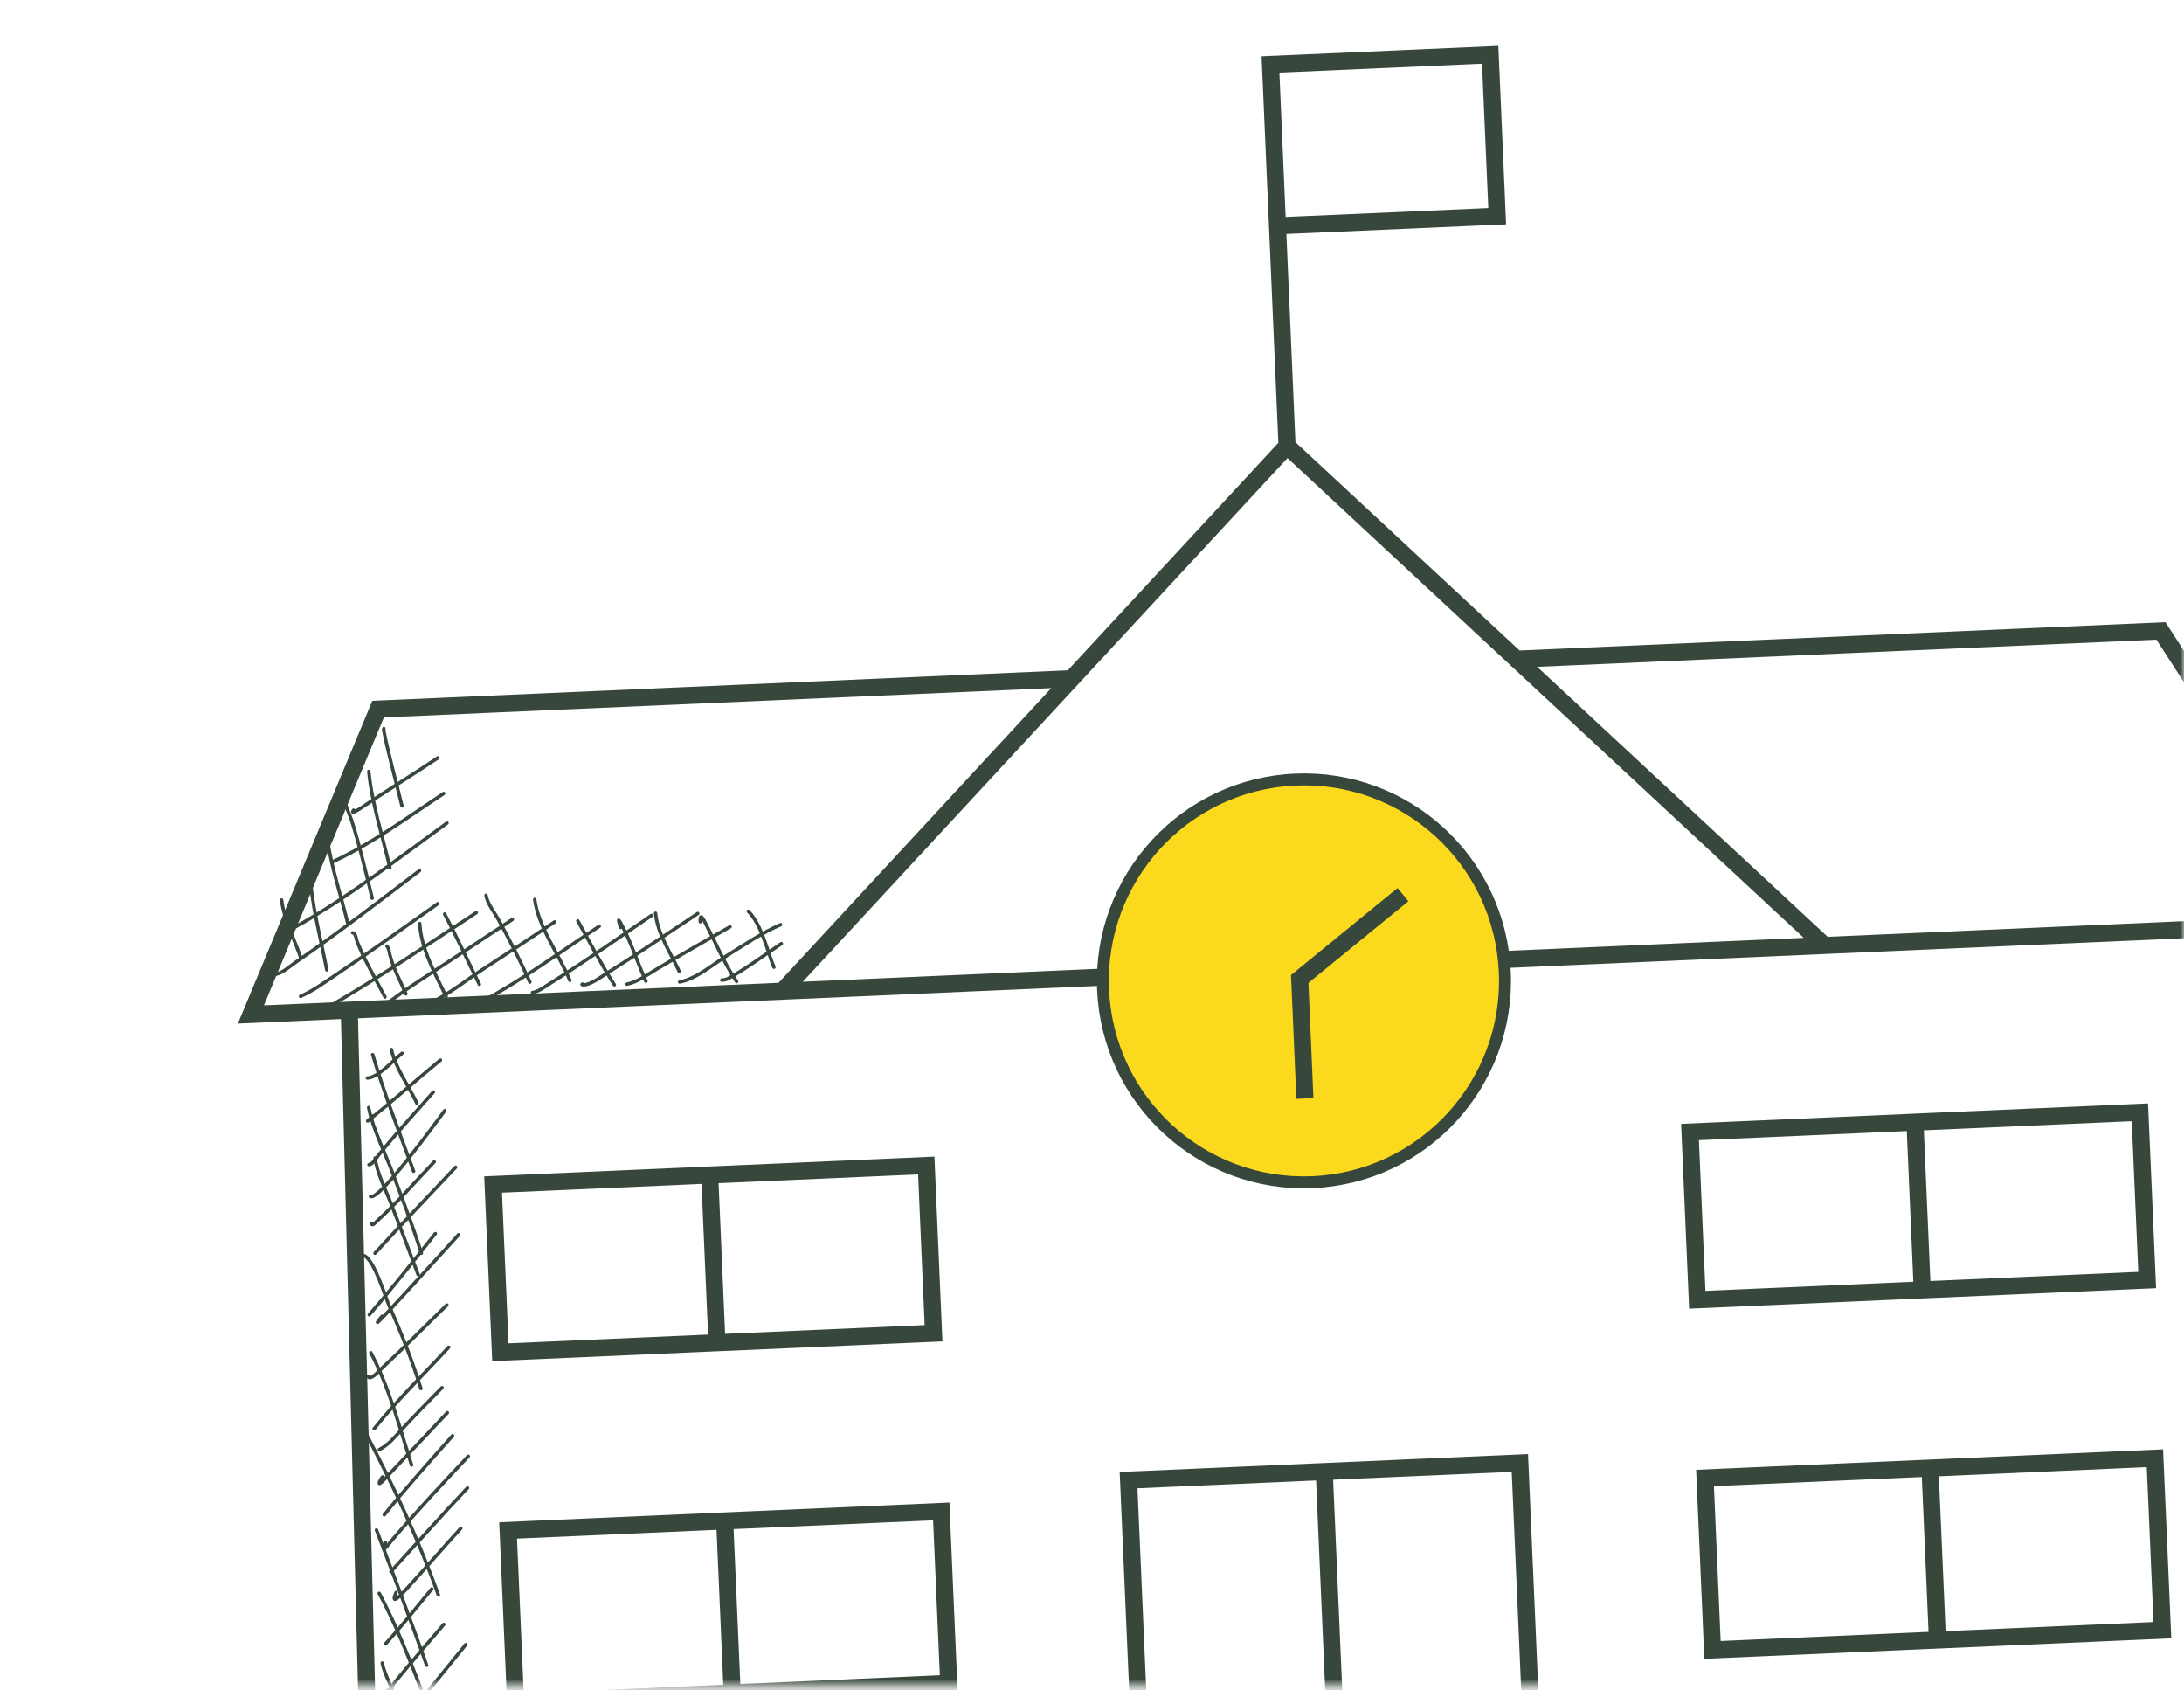 <svg width="296" height="229" viewBox="0 0 296 229" fill="none" xmlns="http://www.w3.org/2000/svg">
<mask id="mask0_1_711" style="mask-type:alpha" maskUnits="userSpaceOnUse" x="0" y="0" width="296" height="229">
<rect width="295.98" height="228.394" fill="#D9D9D9"/>
</mask>
<g mask="url(#mask0_1_711)">
<path d="M47.335 136.87L50.569 263.67L155.5 259.069M47.335 136.87L106.04 134.297M47.335 136.87L34.006 137.454L51.246 96.078L145.241 91.958M155.5 259.069L152.958 200.55L179.475 199.388M155.5 259.069L182.016 257.909M106.04 134.297L247.271 128.107M106.04 134.297L145.241 91.958M145.241 91.958L174.434 60.429M307.394 125.472L312.896 252.171L208.533 256.746M307.394 125.472L247.271 128.107M307.394 125.472L318.455 124.988L292.871 85.488L205.523 89.316M208.533 256.746L205.991 198.226L179.475 199.388M208.533 256.746L182.016 257.909M247.271 128.107L205.523 89.316M205.523 89.316L174.434 60.429M174.434 60.429L173.139 30.601M173.139 30.601L172.189 8.726L201.967 7.421L202.917 29.296L173.139 30.601ZM96.182 159.207L125.535 157.92L126.522 180.647L97.169 181.933M96.182 159.207L66.83 160.493L67.817 183.22L97.169 181.933M96.182 159.207L97.169 181.933M259.534 152.047L290.02 150.711L291.009 173.437L260.522 174.774M259.534 152.047L229.048 153.383L230.035 176.11L260.522 174.774M259.534 152.047L260.522 174.774M98.218 206.08L127.57 204.793L128.582 228.088L99.23 229.375M98.218 206.08L68.865 207.366L69.877 230.661L99.23 229.375M98.218 206.08L99.23 229.375M261.57 198.921L292.058 197.584L293.07 220.879L262.582 222.215M261.57 198.921L231.084 200.257L232.095 223.551L262.582 222.215M261.57 198.921L262.582 222.215M179.475 199.388L182.016 257.909" stroke="#37473C" stroke-width="2.314"/>
<path d="M177.909 160.174C192.946 159.515 204.604 146.771 203.95 131.709C203.296 116.647 190.577 104.972 175.541 105.631C160.504 106.29 148.845 119.034 149.5 134.096C150.154 149.157 162.873 160.833 177.909 160.174Z" fill="#FBDA1D" stroke="#37473C" stroke-width="1.62"/>
<path d="M190.147 121.217L176.152 132.646L176.855 148.838" stroke="#37473C" stroke-width="2.314"/>
<path d="M47.929 109.771C47.459 110.359 48.461 109.784 48.593 109.695C52.13 107.295 55.797 105.074 59.345 102.683" stroke="#37473C" stroke-width="0.463" stroke-linecap="round"/>
<path d="M45.09 116.765C50.416 114.317 55.243 110.728 60.129 107.513" stroke="#37473C" stroke-width="0.463" stroke-linecap="round"/>
<path d="M40.036 125.589C47.237 121.58 53.914 116.344 60.584 111.513" stroke="#37473C" stroke-width="0.463" stroke-linecap="round"/>
<path d="M37.453 131.996C38.352 131.792 39.376 130.863 40.068 130.386C45.808 126.427 51.309 122.184 56.86 117.97" stroke="#37473C" stroke-width="0.463" stroke-linecap="round"/>
<path d="M40.732 134.996C42.474 134.231 44.051 133.063 45.622 132.013C50.265 128.912 54.79 125.664 59.344 122.437" stroke="#37473C" stroke-width="0.463" stroke-linecap="round"/>
<path d="M44.791 136.273C51.532 132.365 58.029 127.934 64.545 123.663" stroke="#37473C" stroke-width="0.463" stroke-linecap="round"/>
<path d="M49.972 137.177C51.861 136.652 54.01 134.743 55.557 133.734C60.2 130.707 64.811 127.627 69.441 124.58" stroke="#37473C" stroke-width="0.463" stroke-linecap="round"/>
<path d="M57.372 136.284C60.213 135.22 62.758 133.092 65.263 131.451C68.578 129.28 71.9 127.13 75.178 124.906" stroke="#37473C" stroke-width="0.463" stroke-linecap="round"/>
<path d="M64.198 135.419C63.813 136.485 64.829 135.968 65.416 135.652C70.903 132.701 76.013 128.933 81.21 125.508" stroke="#37473C" stroke-width="0.463" stroke-linecap="round"/>
<path d="M72.159 134.488C72.991 134.368 73.914 133.645 74.567 133.237C79.233 130.315 83.742 127.145 88.29 124.042" stroke="#37473C" stroke-width="0.463" stroke-linecap="round"/>
<path d="M78.972 133.335C78.789 133.374 78.893 133.44 79.072 133.443C80.045 133.454 81.583 132.283 82.213 131.888C86.389 129.275 90.462 126.492 94.57 123.773" stroke="#37473C" stroke-width="0.463" stroke-linecap="round"/>
<path d="M84.979 133.352C86.445 133.041 87.835 132.002 89.082 131.263C92.349 129.327 95.637 127.452 98.938 125.58" stroke="#37473C" stroke-width="0.463" stroke-linecap="round"/>
<path d="M92.117 133.051C94.367 132.642 96.738 130.588 98.584 129.441C100.95 127.972 103.252 126.399 105.791 125.291" stroke="#37473C" stroke-width="0.463" stroke-linecap="round"/>
<path d="M97.82 132.796C98.181 132.78 98.436 132.729 98.762 132.547C101.237 131.169 103.545 129.428 105.898 127.859" stroke="#37473C" stroke-width="0.463" stroke-linecap="round"/>
<path d="M52.023 98.713C51.769 98.798 54.243 108.147 54.48 109.203" stroke="#37473C" stroke-width="0.463" stroke-linecap="round"/>
<path d="M49.984 104.527C50.399 108.899 51.869 113.3 52.839 117.577" stroke="#37473C" stroke-width="0.463" stroke-linecap="round"/>
<path d="M46.72 108.401C46.843 109.314 47.354 110.219 47.63 111.082C48.748 114.569 49.571 118.146 50.443 121.7" stroke="#37473C" stroke-width="0.463" stroke-linecap="round"/>
<path d="M44.378 113.661C44.871 117.535 46.285 121.472 47.171 125.282" stroke="#37473C" stroke-width="0.463" stroke-linecap="round"/>
<path d="M41.994 118.061C42.188 122.533 43.455 127.035 44.29 131.422" stroke="#37473C" stroke-width="0.463" stroke-linecap="round"/>
<path d="M38.162 121.942C38.498 124.592 39.929 127.362 40.792 129.847" stroke="#37473C" stroke-width="0.463" stroke-linecap="round"/>
<path d="M52.446 128.194C52.736 128.56 52.735 128.944 52.847 129.386C53.313 131.221 54.269 132.944 55.015 134.669" stroke="#37473C" stroke-width="0.463" stroke-linecap="round"/>
<path d="M56.891 125.137C57.035 128.465 59.025 132.065 60.465 135.005" stroke="#37473C" stroke-width="0.463" stroke-linecap="round"/>
<path d="M60.262 123.841C61.919 126.967 63.391 130.204 64.965 133.373" stroke="#37473C" stroke-width="0.463" stroke-linecap="round"/>
<path d="M65.871 121.301C66.031 122.414 67.027 123.64 67.538 124.57C69.069 127.357 70.508 130.171 71.814 133.071" stroke="#37473C" stroke-width="0.463" stroke-linecap="round"/>
<path d="M72.469 121.875C72.982 125.677 75.792 129.344 77.235 132.837" stroke="#37473C" stroke-width="0.463" stroke-linecap="round"/>
<path d="M78.314 124.773C79.927 127.681 81.469 130.637 83.265 133.435" stroke="#37473C" stroke-width="0.463" stroke-linecap="round"/>
<path d="M84.077 125.658C84.034 125.356 83.561 124.055 84.115 125.052C85.497 127.544 86.372 130.361 87.54 132.953" stroke="#37473C" stroke-width="0.463" stroke-linecap="round"/>
<path d="M88.85 123.736C89.069 126.453 90.934 129.177 92.051 131.615" stroke="#37473C" stroke-width="0.463" stroke-linecap="round"/>
<path d="M94.906 124.904C94.836 123.288 95.558 125.017 95.892 125.656C97.173 128.111 98.266 130.712 99.833 132.995" stroke="#37473C" stroke-width="0.463" stroke-linecap="round"/>
<path d="M101.415 123.471C103.226 125.299 103.955 128.762 104.89 131.052" stroke="#37473C" stroke-width="0.463" stroke-linecap="round"/>
<path d="M47.795 126.394C48.241 126.43 48.282 127.308 48.404 127.608C49.446 130.18 50.889 132.626 52.176 135.081" stroke="#37473C" stroke-width="0.463" stroke-linecap="round"/>
<path d="M50.201 162.096C51.287 162.868 59.124 152.018 60.277 150.484" stroke="#37473C" stroke-width="0.463" stroke-linecap="round"/>
<path d="M49.786 146.067C51.284 146.002 53.427 143.54 54.501 142.71" stroke="#37473C" stroke-width="0.463" stroke-linecap="round"/>
<path d="M50.583 151.195C50.429 151.364 49.542 152.115 49.881 151.846C53.215 149.205 56.403 146.338 59.691 143.635" stroke="#37473C" stroke-width="0.463" stroke-linecap="round"/>
<path d="M50.011 157.802C50.575 157.714 50.934 156.969 51.245 156.586C53.643 153.628 56.205 150.812 58.734 147.968" stroke="#37473C" stroke-width="0.463" stroke-linecap="round"/>
<path d="M50.821 169.804C54.415 165.875 58.1 162.029 61.752 158.154" stroke="#37473C" stroke-width="0.463" stroke-linecap="round"/>
<path d="M50.356 165.807C50.432 166.212 51.039 165.492 51.133 165.407C53.865 162.934 56.315 160.076 58.856 157.415" stroke="#37473C" stroke-width="0.463" stroke-linecap="round"/>
<path d="M51.768 178.354C48.58 182.278 58.741 171.031 62.154 167.301" stroke="#37473C" stroke-width="0.463" stroke-linecap="round"/>
<path d="M50.04 178.14C53.148 174.578 56.055 170.846 58.999 167.149" stroke="#37473C" stroke-width="0.463" stroke-linecap="round"/>
<path d="M49.829 186.461C50.165 187.159 51.277 185.833 51.844 185.306C54.812 182.551 57.653 179.643 60.562 176.825" stroke="#37473C" stroke-width="0.463" stroke-linecap="round"/>
<path d="M50.714 193.582C53.832 189.673 57.455 186.213 60.814 182.541" stroke="#37473C" stroke-width="0.463" stroke-linecap="round"/>
<path d="M51.408 196.41C52.661 195.78 53.522 194.682 54.466 193.666C56.25 191.746 58.068 189.879 59.907 188.017" stroke="#37473C" stroke-width="0.463" stroke-linecap="round"/>
<path d="M51.852 200.107C51.44 200.615 51.035 201.563 51.968 200.579C54.858 197.53 57.736 194.468 60.625 191.416" stroke="#37473C" stroke-width="0.463" stroke-linecap="round"/>
<path d="M52.075 205.255C55.042 201.579 58.192 198.066 61.331 194.538" stroke="#37473C" stroke-width="0.463" stroke-linecap="round"/>
<path d="M52.24 208.985C51.459 210.861 52.605 209.3 53.208 208.593C56.504 204.723 59.977 201.02 63.457 197.323" stroke="#37473C" stroke-width="0.463" stroke-linecap="round"/>
<path d="M52.982 212.947C56.442 209.166 59.84 205.334 63.356 201.608" stroke="#37473C" stroke-width="0.463" stroke-linecap="round"/>
<path d="M53.676 215.773C52.939 217.544 54.1 216.366 54.812 215.596C57.398 212.797 59.876 209.894 62.449 207.082" stroke="#37473C" stroke-width="0.463" stroke-linecap="round"/>
<path d="M52.262 222.725C54.448 220.335 56.452 217.786 58.516 215.291" stroke="#37473C" stroke-width="0.463" stroke-linecap="round"/>
<path d="M52.533 229.022C52.63 229.48 53.176 228.34 53.473 227.978C55.659 225.315 57.91 222.71 60.152 220.095" stroke="#37473C" stroke-width="0.463" stroke-linecap="round"/>
<path d="M50.639 237.978C54.919 233.024 59.006 227.905 63.134 222.823" stroke="#37473C" stroke-width="0.463" stroke-linecap="round"/>
<path d="M54.085 244.988C57.88 239.626 61.958 234.473 65.985 229.286" stroke="#37473C" stroke-width="0.463" stroke-linecap="round"/>
<path d="M53.05 142.206C53.572 144.673 55.441 147.212 56.513 149.502" stroke="#37473C" stroke-width="0.463" stroke-linecap="round"/>
<path d="M50.511 142.899C52.097 148.249 54.132 153.462 56.059 158.695" stroke="#37473C" stroke-width="0.463" stroke-linecap="round"/>
<path d="M49.963 150.069C50.558 153.069 52.177 156.149 53.242 158.996C54.587 162.589 55.956 166.148 57.111 169.806" stroke="#37473C" stroke-width="0.463" stroke-linecap="round"/>
<path d="M50.833 156.909C51.115 159.008 52.261 161.163 53.008 163.1C54.24 166.294 55.479 169.482 56.665 172.694" stroke="#37473C" stroke-width="0.463" stroke-linecap="round"/>
<path d="M49.403 170.148C50.8 170.907 52.24 175.798 52.73 176.892C54.382 180.582 55.84 184.29 57.047 188.145" stroke="#37473C" stroke-width="0.463" stroke-linecap="round"/>
<path d="M50.258 183.283C52.778 188.061 54.155 193.394 55.781 198.509" stroke="#37473C" stroke-width="0.463" stroke-linecap="round"/>
<path d="M49.283 193.639C53.137 200.92 56.638 208.355 59.409 216.109" stroke="#37473C" stroke-width="0.463" stroke-linecap="round"/>
<path d="M51.022 207.309C53.348 213.402 55.645 219.482 57.822 225.629" stroke="#37473C" stroke-width="0.463" stroke-linecap="round"/>
<path d="M51.396 215.885C54.456 221.617 56.62 227.862 59.04 233.882" stroke="#37473C" stroke-width="0.463" stroke-linecap="round"/>
<path d="M51.803 225.329C52.041 226.532 52.738 227.872 53.168 228.961C55.264 234.276 57.548 239.492 59.794 244.743" stroke="#37473C" stroke-width="0.463" stroke-linecap="round"/>
</g>
</svg>
